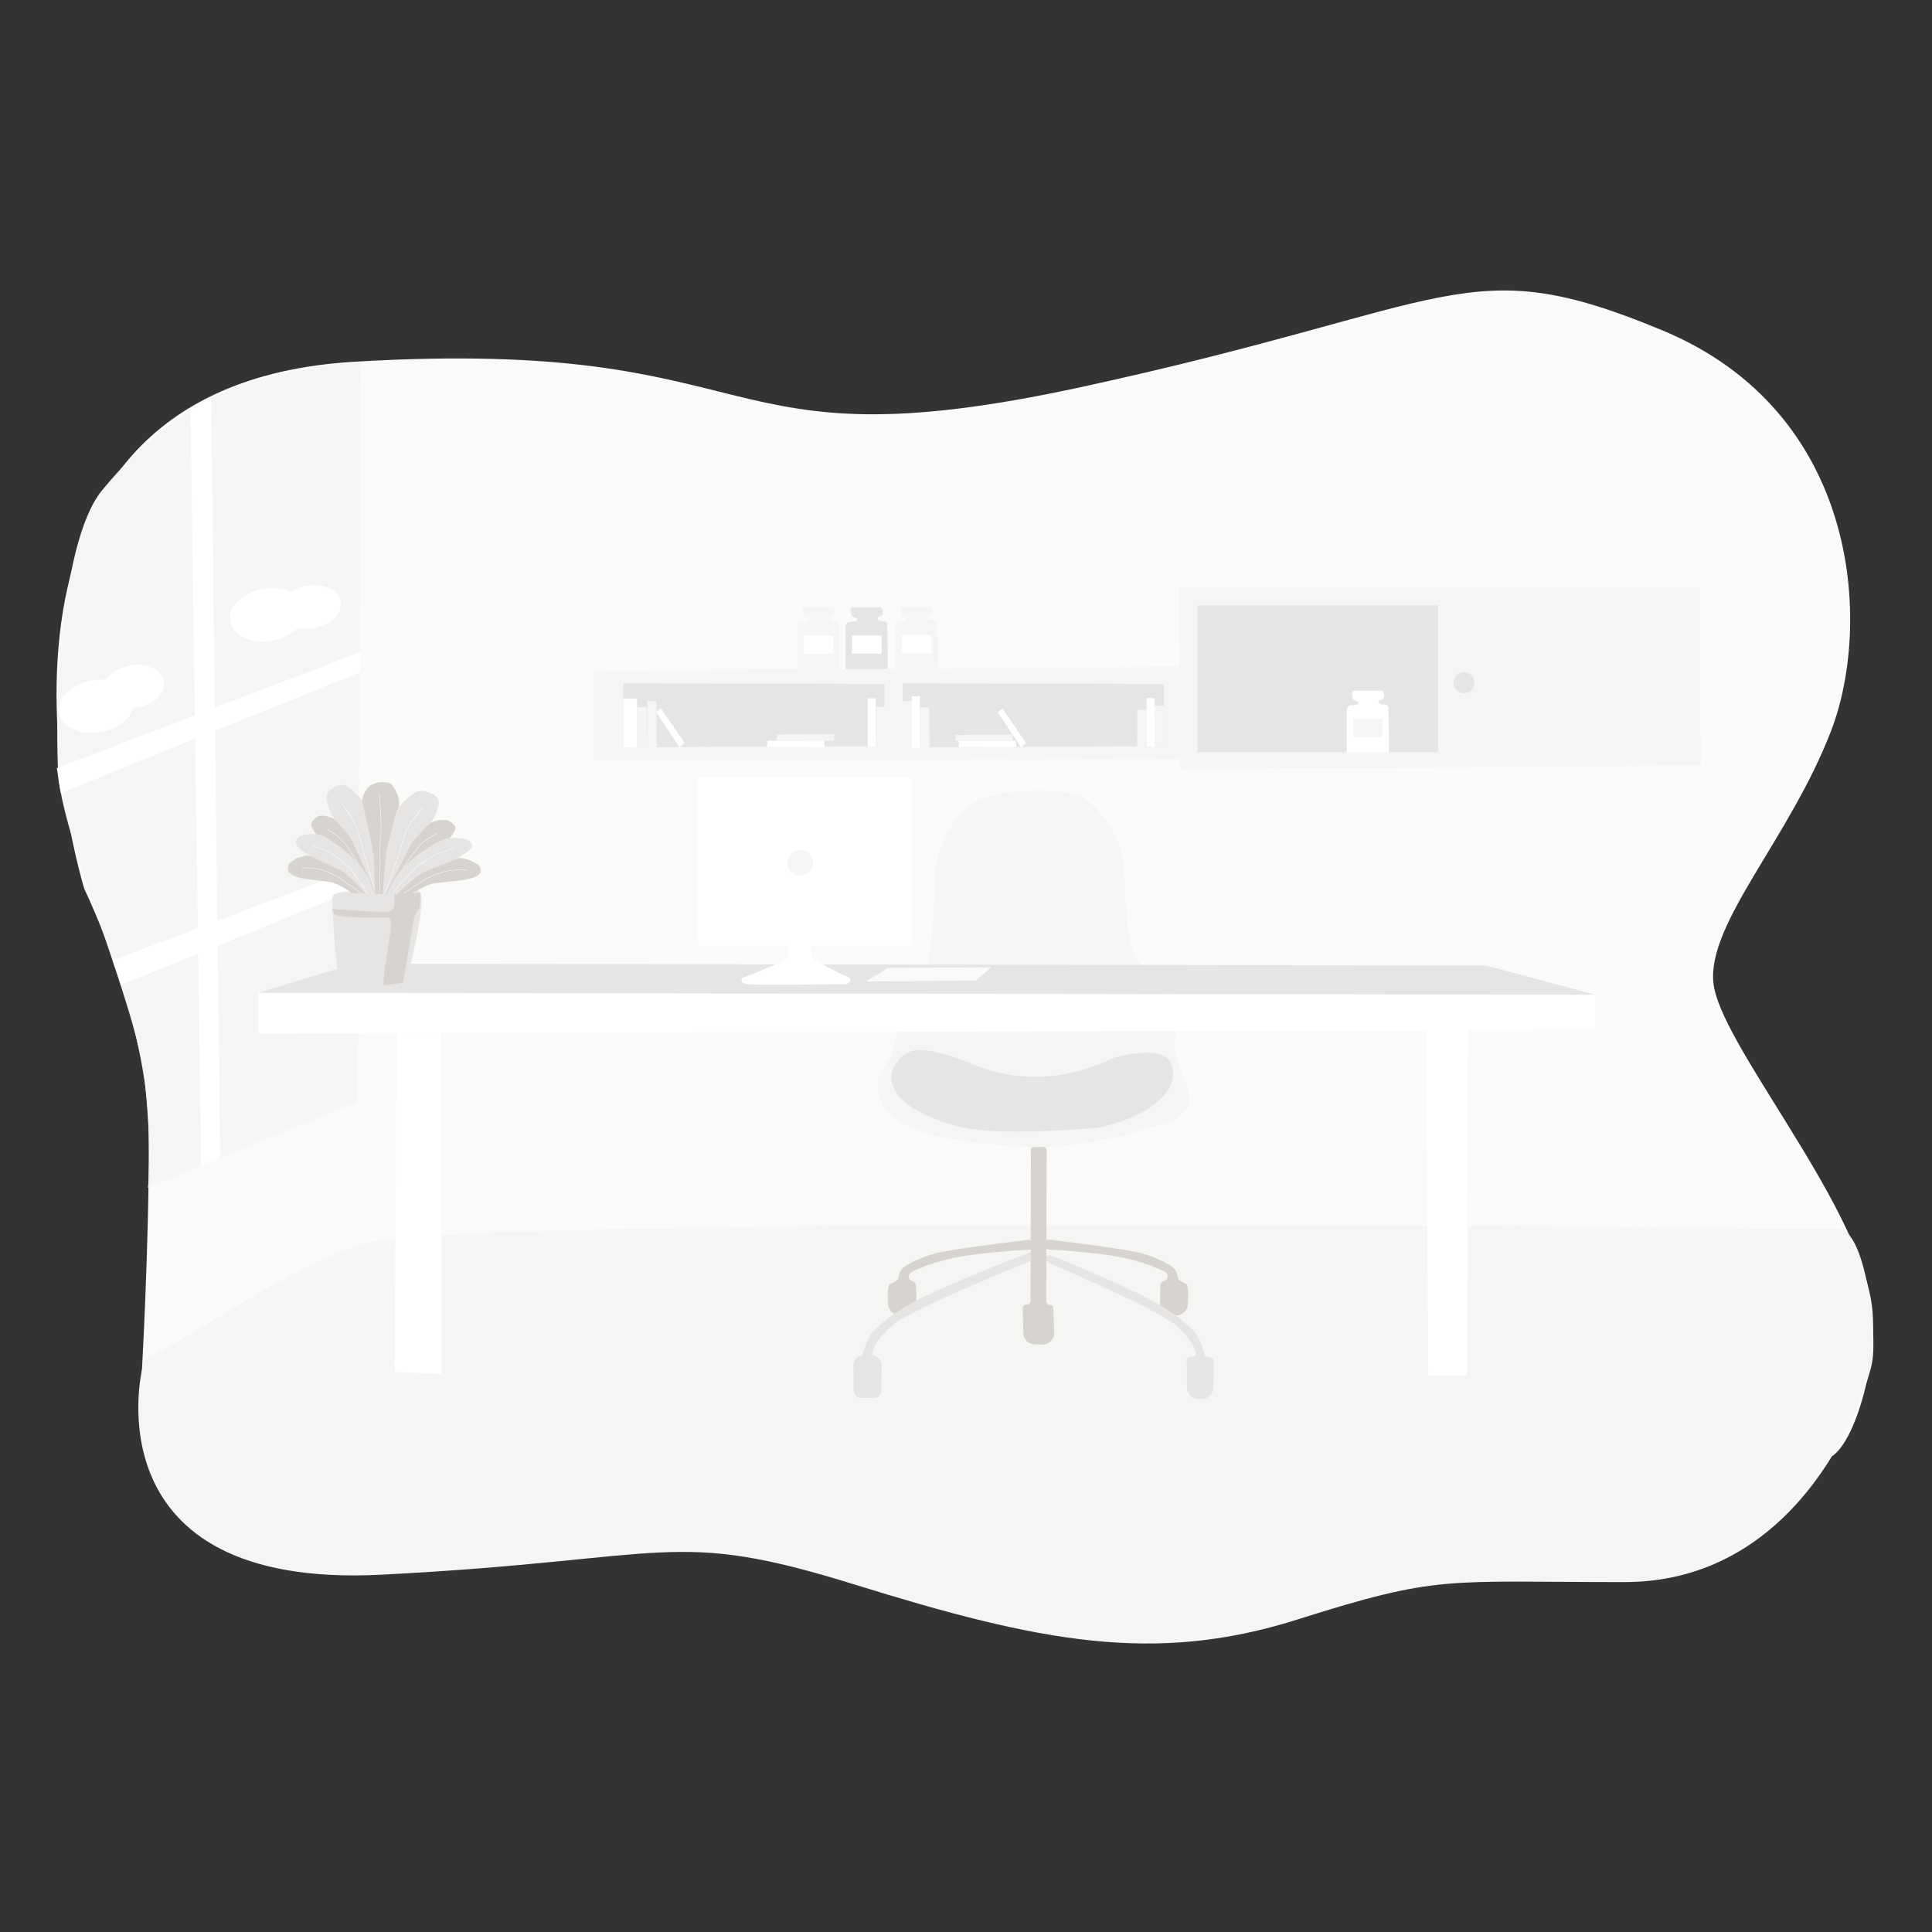 <svg width="1024" height="1024" viewBox="0 0 1024 1024" fill="none" xmlns="http://www.w3.org/2000/svg">
<rect x="0" y="0" width="1024" height="1024" fill="#333333" stroke="none"/>
<g clip-path="url(#clip0_91175_9718)">
<path d="M44.74 471.281C44.74 471.281 -37.945 205.111 187.97 191.715C413.885 178.319 372.182 248.7 572.767 205.214C773.351 161.729 776.749 131.742 881.16 175.125C985.571 218.507 992.367 330.416 970.538 387.298C948.708 444.18 904.843 489.211 908.138 520.95C911.433 552.688 982.379 634.301 991.749 689.431C996.898 719.521 981.967 770.838 967.963 773.002C864.067 789.593 446.732 762.286 446.732 762.286L204.445 751.569L74.807 733.845C74.807 733.845 79.234 659.445 78.823 600.605C78.411 540.22 44.74 471.281 44.74 471.281Z" fill="#FAFAF9"/>
<path d="M75.322 725.704C75.322 725.704 47.108 842.559 202.077 834.624C357.046 826.69 355.295 809.481 453.116 839.88C550.937 870.279 611.895 882.335 687.475 858.428C763.054 834.521 765.011 838.54 860.978 838.54C956.946 838.54 989.793 736.112 992.264 722.097C995.25 705.61 988.351 651.51 974.553 651.407C873.129 650.171 244.912 644.915 195.384 658.62C152.858 670.368 101.682 709.526 77.072 719.933" fill="#F5F5F4"/>
<path d="M93.856 623.069L189.618 583.911L191.265 191.921C191.265 191.921 120.628 196.455 92.826 223.247L93.856 623.069Z" fill="#F5F5F4"/>
<path d="M92.826 223.247L95.195 622.554L78.411 629.561C78.411 629.561 80.779 611.425 76.66 571.958C72.85 535.17 33.928 445.932 31.045 411.823C28.985 387.607 30.118 288.991 54.213 259.726C76.454 232.831 92.826 223.247 92.826 223.247Z" fill="#F5F5F4"/>
<path d="M144.126 339.584C155.051 337.68 162.84 330 161.522 322.43C160.205 314.861 150.28 310.269 139.355 312.173C128.43 314.078 120.641 321.757 121.958 329.327C123.276 336.896 133.2 341.488 144.126 339.584Z" fill="white"/>
<path d="M166.436 332.822C175.344 331.269 181.696 325.01 180.622 318.843C179.549 312.675 171.457 308.934 162.549 310.487C153.641 312.04 147.289 318.298 148.363 324.466C149.436 330.633 157.528 334.375 166.436 332.822Z" fill="white"/>
<path d="M53.41 388.035C64.335 386.13 72.124 378.45 70.807 370.881C69.489 363.312 59.565 358.719 48.639 360.624C37.714 362.528 29.925 370.208 31.243 377.777C32.56 385.347 42.485 389.939 53.41 388.035Z" fill="white"/>
<path d="M72.732 375.073C81.641 373.52 87.992 367.261 86.918 361.094C85.845 354.926 77.753 351.185 68.845 352.738C59.937 354.291 53.585 360.549 54.659 366.717C55.732 372.884 63.824 376.625 72.732 375.073Z" fill="white"/>
<path d="M100.961 216.859L105.8 214.179L106.006 214.076L108.993 212.531L111.876 211.191L116.715 613.589L106.624 617.814L100.961 216.859Z" fill="white"/>
<path d="M64.098 522.083L62.965 518.271C62.759 518.374 62.142 515.488 62.039 515.488L60.803 512.397L59.67 508.996L190.338 459.637L190.75 470.663L64.098 522.083Z" fill="white"/>
<path d="M32.28 420.376L31.869 418.212C31.663 417.594 31.354 415.018 31.148 414.399L30.633 410.174L30.118 407.083L191.265 345.461L190.75 356.281L32.28 420.376Z" fill="white"/>
<path d="M468.047 566.29C471.548 561.756 473.813 556.501 474.637 550.833C475.564 543.929 478.035 535.273 484.316 529.297C493.892 520.229 495.231 481.895 495.437 467.675C495.54 462.316 496.363 456.958 497.908 451.908C500.791 442.943 506.557 430.475 517.884 424.498C529.417 418.418 566.28 415.842 576.989 424.807C598.818 443.046 595.832 467.056 596.141 470.869C597.788 488.799 596.759 501.886 605.923 513.221C615.087 524.557 625.384 538.262 622.707 552.173C620.03 566.084 644.022 586.694 617.764 595.247C591.507 603.8 564.632 609.776 535.389 607.406C509.441 605.345 474.019 601.12 467.017 583.911C463.722 575.462 465.473 569.794 468.047 566.29Z" fill="#F5F5F4"/>
<path d="M474.637 564.127C475.873 562.375 477.417 559.799 480.197 558.356C482.978 556.913 488.641 552.997 516.34 564.333C555.88 580.614 588.418 560.726 591.507 560.314C594.596 559.902 622.501 551.143 621.78 569.485C621.059 587.827 588.006 597.72 578.018 598.132C568.03 598.544 526.431 602.46 505.94 596.586C485.449 590.713 477.623 582.778 476.181 580.82C474.637 578.656 469.488 571.443 474.637 564.127Z" fill="#E7E5E4"/>
<path d="M477.314 697.263H479.271C482.772 697.366 485.758 694.481 485.758 690.977C485.758 690.874 485.758 690.874 485.758 690.771L485.552 681.497C485.552 680.466 484.831 679.539 483.904 679.127L483.286 678.921C481.948 678.405 481.227 676.86 481.845 675.52C482.051 675.005 482.36 674.593 482.772 674.387C483.183 674.077 483.698 673.871 484.11 673.665C488.435 672.016 497.599 666.761 521.694 664.288C534.874 662.948 541.567 662.536 545.068 662.433C546.51 662.33 547.642 661.197 547.642 659.651C547.642 659.445 547.642 659.239 547.539 659.033C547.23 657.796 545.995 656.972 544.656 657.178C536.213 658.208 506.146 661.815 496.261 664.185C490.494 665.628 484.934 667.998 479.785 671.089C477.829 672.326 476.49 674.387 476.284 676.757C476.181 677.581 475.77 678.302 475.152 678.715C474.122 679.436 473.092 679.951 471.96 680.363C470.312 680.879 470.312 686.546 470.724 691.286C470.827 694.481 473.71 697.16 477.314 697.263Z" fill="#D6D3D1"/>
<path d="M623.222 697.263H621.78C617.97 697.366 614.778 694.275 614.778 690.462C614.778 690.359 614.778 690.256 614.778 690.153L614.984 681.394C614.984 680.363 615.602 679.436 616.632 679.024L617.25 678.818C618.588 678.302 619.309 676.757 618.691 675.417C618.485 675.005 618.176 674.593 617.765 674.284C617.353 673.974 616.838 673.768 616.426 673.562C612.101 671.914 603.04 666.658 579.151 664.185C566.177 662.845 559.484 662.433 556.086 662.33C554.644 662.227 553.512 661.094 553.512 659.548C553.512 659.342 553.512 659.136 553.615 658.93C553.923 657.693 555.159 656.869 556.498 657.075C564.941 658.105 594.699 661.712 604.378 664.082C610.145 665.525 615.602 667.895 620.648 670.986C622.604 672.223 623.943 674.284 624.149 676.654C624.252 677.478 624.663 678.199 625.281 678.612C626.208 679.23 627.238 679.848 628.37 680.26C630.018 680.776 629.915 686.546 629.606 691.286C629.503 694.481 626.723 697.16 623.222 697.263Z" fill="#D6D3D1"/>
<path d="M546.407 611.631L546.201 689.638C546.201 690.668 545.377 691.492 544.347 691.492H543.935C542.906 691.492 542.082 692.317 542.082 693.347C542.082 693.347 542.082 693.347 542.082 693.45L542.391 706.64C542.494 709.835 545.068 712.514 548.363 712.514L552.482 712.617C555.88 712.72 558.763 709.938 558.763 706.537C558.763 706.434 558.763 706.331 558.763 706.125L558.248 693.347C558.248 692.317 557.424 691.595 556.395 691.595C555.365 691.595 554.541 690.771 554.541 689.741L554.747 609.776C554.747 608.746 553.923 607.921 552.894 607.921H548.157C547.127 607.921 546.304 608.746 546.304 609.776C546.304 609.776 546.304 609.776 546.304 609.879L546.407 611.631Z" fill="#D6D3D1"/>
<path d="M546.51 668.204C546.51 668.204 483.492 693.553 473.607 702.003C463.722 710.453 462.075 715.708 462.487 717.975C462.487 718.182 462.898 718.388 463.31 718.491C465.782 719.212 467.429 721.479 467.326 723.952L467.12 737.245C467.12 739.306 465.37 740.955 463.413 740.955H456.308C454.249 740.955 452.602 739.306 452.499 737.245L452.293 724.055C452.19 721.273 454.249 718.8 457.029 718.388H457.132C457.132 718.388 459.603 708.392 463.413 704.992C467.223 701.591 473.916 693.965 500.276 682.424C526.637 670.883 546.407 663.67 546.407 663.67L546.51 668.204Z" fill="#E7E5E4"/>
<path d="M554.438 667.276C554.438 668.101 554.953 668.925 555.674 669.234C564.323 672.944 614.572 694.687 623.222 702.415C632.592 710.865 634.137 716.121 633.725 718.388C633.622 718.903 632.283 719.109 630.944 719.212C629.812 719.315 628.988 720.242 628.988 721.376L629.194 735.493C629.194 738.791 631.974 741.47 635.269 741.47H637.02C640.315 741.47 642.992 738.791 643.095 735.493L643.301 721.479C643.301 720.449 642.58 719.521 641.55 719.418L640.006 719.212C639.182 719.109 638.564 718.491 638.358 717.666C637.638 714.884 635.578 708.186 632.695 705.507C629.091 702.106 622.707 694.481 597.788 682.939C578.636 674.18 563.294 667.895 557.218 665.422C556.189 665.009 554.953 665.422 554.541 666.452C554.541 666.761 554.541 666.967 554.438 667.276Z" fill="#E7E5E4"/>
<path d="M209.182 727.147L210.212 547.845H233.895V728.177L209.182 727.147Z" fill="white"/>
<path d="M755.949 544.651L756.979 729.208H777.573L777.985 545.475L755.949 544.651Z" fill="white"/>
<path d="M137.103 526.205V547.845L845.533 545.784V527.236L137.103 526.205Z" fill="white"/>
<path d="M137.103 526.205L187.558 510.748L787.87 511.779L845.533 527.236L137.103 526.205Z" fill="#E7E5E4"/>
<path d="M458.883 520.229L470.724 513.015L525.401 512.706L517.163 519.713L458.883 520.229Z" fill="#FAFAF9"/>
<path d="M186.529 472.518C186.529 472.518 177.57 472.106 176.438 474.991C175.305 477.876 178.497 517.24 179.939 519.61C181.38 521.98 195.59 522.599 199.606 522.599C199.606 522.599 214.536 521.259 215.257 520.228C215.978 519.198 226.069 478.495 222.774 473.033C219.479 467.572 187.043 472.621 187.043 472.621" fill="#E7E5E4"/>
<path d="M175.717 481.792C175.717 481.792 203.518 483.956 206.813 483.029C210.108 482.101 208.976 473.754 208.976 473.754L222.774 473.136C222.774 473.136 222.774 481.174 221.847 482.101C220.817 483.338 219.994 484.78 219.479 486.326C219.479 486.841 213.609 520.847 213.609 520.847C213.609 520.847 204.651 522.186 203.518 522.083C202.077 521.877 207.225 493.849 207.225 491.891C207.225 489.933 207.225 486.223 205.784 486.223C204.342 486.223 177.158 487.047 176.952 483.956C176.849 483.235 176.334 482.41 175.717 481.792Z" fill="#D6D3D1"/>
<path d="M186.734 473.445C186.734 473.445 179.012 467.984 174.893 467.469C170.774 466.953 165.935 466.438 161.816 465.82C157.697 465.202 152.446 463.347 152.549 460.874C152.652 458.503 153.166 457.267 155.535 455.927C157.594 454.588 159.859 453.763 162.331 453.454C164.184 453.248 182.719 458.091 190.441 469.633L193.53 473.445H186.734Z" fill="#D6D3D1"/>
<path d="M159.859 459.946C159.859 459.946 166.964 459.843 170.877 461.08C173.966 462.213 176.849 463.553 179.733 465.201L191.368 473.342" fill="#D6D3D1"/>
<path d="M159.859 459.946C159.859 459.946 166.964 459.843 170.877 461.08C173.966 462.213 176.849 463.553 179.733 465.201L191.368 473.342" stroke="white" stroke-width="0.223" stroke-miterlimit="10" stroke-linecap="round"/>
<path d="M194.869 473.136C194.869 473.136 185.808 460.874 182.307 457.473C178.806 453.969 174.687 450.054 171.289 446.447C167.891 442.84 163.669 437.688 165.42 435.524C167.17 433.36 168.509 431.917 171.804 432.433C174.378 432.742 176.849 433.669 179.012 435.112C180.865 436.245 197.237 451.908 199.606 469.839L201.974 473.445L194.869 473.136Z" fill="#D6D3D1"/>
<path d="M173.657 439.646C173.657 439.646 180.659 443.871 183.439 447.89C186.014 451.702 190.132 458.4 190.132 458.4L194.766 471.281" stroke="white" stroke-width="0.223" stroke-miterlimit="10" stroke-linecap="round"/>
<path d="M199.4 473.651C199.4 473.651 188.897 450.775 186.94 446.241C184.984 441.707 176.952 434.906 175.099 430.269C173.348 425.632 172.216 422.334 174.069 419.758C175.923 417.182 180.762 415.121 183.851 416.666C186.734 418.109 190.544 422.437 192.192 424.601C193.427 426.353 202.077 457.37 201.356 464.583L203.004 473.754L199.4 473.651Z" fill="#E7E5E4"/>
<path d="M180.762 425.219C180.762 425.219 186.837 433.051 188.691 437.585C190.75 442.737 192.81 452.527 192.501 450.981L198.782 472.209" stroke="white" stroke-width="0.223" stroke-miterlimit="10" stroke-linecap="round"/>
<path d="M193.633 473.548C193.633 473.548 184.366 462.934 179.835 460.874C175.305 458.813 170.156 456.546 165.729 454.279C161.301 452.011 156.05 448.302 156.873 446.035C157.8 443.768 158.727 442.84 161.919 442.428C164.699 441.913 167.582 442.016 170.362 442.634C172.422 443.149 191.78 454.897 196.722 468.808L198.988 473.651L193.633 473.548Z" fill="#E7E5E4"/>
<path d="M165.42 448.096C165.42 448.096 173.451 450.775 177.467 453.454C180.453 455.721 183.336 458.091 186.117 460.77L194.972 473.754" stroke="white" stroke-width="0.223" stroke-miterlimit="10" stroke-linecap="round"/>
<path d="M217.831 473.754C217.831 473.754 226.275 468.602 230.702 468.087C235.13 467.572 240.279 467.159 244.809 466.541C249.34 465.923 254.9 464.171 254.797 461.904C254.694 459.637 254.179 458.503 251.502 457.164C249.237 455.927 246.766 455.103 244.191 454.794C242.235 454.588 222.053 459.225 213.712 470.251L210.314 473.857L217.831 473.754Z" fill="#D6D3D1"/>
<path d="M246.869 460.977C246.869 460.977 239.146 460.874 234.924 462.11C231.629 463.141 228.437 464.48 225.348 466.026L214.124 473.548" fill="#D6D3D1"/>
<path d="M246.869 460.977C246.869 460.977 239.146 460.874 234.924 462.11C231.629 463.141 228.437 464.48 225.348 466.026L214.124 473.548" stroke="white" stroke-width="0.223" stroke-miterlimit="10" stroke-linecap="round"/>
<path d="M208.976 473.548C208.976 473.548 218.758 461.801 222.568 458.503C226.378 455.206 230.805 451.393 234.512 447.993C238.219 444.592 242.75 439.646 240.896 437.585C239.043 435.524 237.601 434.184 233.997 434.597C231.217 434.803 228.643 435.73 226.275 437.173C224.318 438.306 206.608 453.248 204.033 470.354L201.459 473.857L208.976 473.548Z" fill="#D6D3D1"/>
<path d="M231.938 441.501C231.938 441.501 224.318 445.52 221.332 449.332C218.552 452.939 214.021 459.431 214.021 459.431L208.976 471.693" stroke="white" stroke-width="0.223" stroke-miterlimit="10" stroke-linecap="round"/>
<path d="M204.136 474.064C204.136 474.064 215.566 452.218 217.625 447.89C219.685 443.562 228.437 437.07 230.394 432.639C232.35 428.208 233.586 425.013 231.526 422.643C229.467 420.273 224.215 418.212 220.92 419.655C217.728 420.994 213.712 425.116 211.859 427.28C210.417 428.929 201.15 458.606 201.871 465.511L200.12 474.27L204.136 474.064Z" fill="#E7E5E4"/>
<path d="M203.004 473.754C203.004 473.754 203.93 452.424 206.093 445.52C207.534 440.882 208.976 433.154 210.932 428.826C212.889 424.498 209.903 418.727 207.946 416.254C205.99 413.781 200.738 414.296 197.34 415.739C194.148 417.079 192.398 421.51 191.986 423.88C191.677 426.044 199.194 451.702 198.37 461.183L198.988 473.96L203.004 473.754Z" fill="#D6D3D1"/>
<path d="M224.215 427.796C224.215 427.796 217.728 435.215 215.669 439.646C213.403 444.592 211.241 453.969 211.55 452.424L204.136 473.239" stroke="white" stroke-width="0.223" stroke-miterlimit="10" stroke-linecap="round"/>
<path d="M210.417 473.96C210.417 473.96 220.508 463.862 225.348 461.904C230.188 459.946 235.851 457.782 240.587 455.618C245.324 453.454 251.09 449.951 250.164 447.787C249.237 445.623 248.207 444.798 244.706 444.386C241.72 443.974 238.631 443.974 235.645 444.592C233.38 445.107 212.477 456.236 207.122 469.529L204.651 474.064L210.417 473.96Z" fill="#E7E5E4"/>
<path d="M240.793 449.538C240.793 449.538 232.144 452.115 227.819 454.588C224.627 456.649 221.435 459.019 218.552 461.492L208.77 472.415" stroke="white" stroke-width="0.223" stroke-miterlimit="10" stroke-linecap="round"/>
<path d="M200.944 420.273C200.944 420.273 202.695 438.512 201.665 443.459C201.253 445.52 201.459 458.4 201.459 458.4L201.15 472.724" stroke="white" stroke-width="0.223" stroke-miterlimit="10" stroke-linecap="round"/>
<path d="M483.08 412.132H369.917V501.062H483.08V412.132Z" fill="white"/>
<path d="M424.079 464.068C427.832 464.068 430.875 461.023 430.875 457.267C430.875 453.511 427.832 450.466 424.079 450.466C420.326 450.466 417.283 453.511 417.283 457.267C417.283 461.023 420.326 464.068 424.079 464.068Z" fill="#F5F5F4"/>
<path d="M416.974 498.898C416.974 498.898 419.857 506.42 416.562 508.481C413.267 510.542 393.291 518.477 393.291 518.477C393.291 518.477 391.85 520.847 395.351 521.568C398.543 522.289 439.113 521.671 447.865 521.568C449.101 521.671 450.233 520.95 450.748 519.816C450.954 519.095 450.645 518.271 449.101 517.755C446.423 516.828 436.538 511.367 432.214 509.099C430.669 508.275 430.257 506.729 429.948 505.184C429.433 502.814 429.125 500.237 430.772 499.722C433.346 498.898 417.077 499.928 417.077 499.928" fill="white"/>
<path d="M331.201 402.961L625.487 402.549L624.972 353.293L314.52 355.663L314.314 402.961H331.201Z" fill="#F5F5F4"/>
<path d="M478.447 362.155V396.057L616.941 395.542V362.567L478.447 362.155Z" fill="#E7E5E4"/>
<path d="M330.377 362.155V396.057L468.871 395.542V362.567L330.377 362.155Z" fill="#E7E5E4"/>
<path d="M330.377 370.295H337.688V396.16L330.377 396.057V370.295Z" fill="white"/>
<path d="M337.791 374.829H342.63L342.836 396.057L337.688 396.16L337.791 374.829Z" fill="#F5F5F4"/>
<path d="M459.912 370.089H464.134V395.954L459.912 395.851V370.089Z" fill="white"/>
<path d="M464.237 374.623H469.077L469.283 395.851L464.134 395.954L464.237 374.623Z" fill="#F5F5F4"/>
<path d="M343.042 371.532H347.882L348.088 396.057L342.939 396.16L343.042 371.532Z" fill="#F5F5F4"/>
<path d="M347.779 377.406L350.25 375.448L362.915 393.79L360.135 396.057L347.779 377.406Z" fill="white"/>
<path d="M406.677 395.954H437.053L436.847 392.45L406.677 392.657V395.954Z" fill="white"/>
<path d="M411.723 392.553H442.099L441.996 389.153L411.723 389.359V392.553Z" fill="#F5F5F4"/>
<path d="M483.286 369.059H487.508L487.611 396.263L483.286 396.16V369.059Z" fill="white"/>
<path d="M487.611 374.829H492.451L492.657 396.057L487.611 396.16V374.829Z" fill="#F5F5F4"/>
<path d="M607.673 369.986H611.895L611.998 395.748H607.673V369.986Z" fill="white"/>
<path d="M611.895 374.108H616.941L617.147 395.542L611.998 395.645L611.895 374.108Z" fill="#F5F5F4"/>
<path d="M602.834 376.272H607.673L607.879 395.748L602.731 395.851L602.834 376.272Z" fill="#F5F5F4"/>
<path d="M478.344 371.532H483.286L483.389 396.16L478.344 396.263V371.532Z" fill="#F5F5F4"/>
<path d="M528.799 377.509L531.27 375.448L543.832 393.893L541.155 396.057L528.799 377.509Z" fill="white"/>
<path d="M508.205 395.954H538.581L538.375 392.553L508.205 392.76V395.954Z" fill="white"/>
<path d="M506.557 392.76H536.83L536.727 389.359L506.557 389.565V392.76Z" fill="#F5F5F4"/>
<path d="M625.281 350.716L624.972 311.25H900.93L901.548 405.64L625.487 407.907L625.281 354.323" fill="#F5F5F4"/>
<path d="M428.713 327.84C428.713 327.84 426.035 326.913 425.829 326.294C425.624 325.676 424.697 321.863 426.447 321.863H441.481C441.481 321.863 443.952 325.882 440.863 326.707C437.774 327.531 440.451 329.18 441.275 329.18C442.099 329.18 444.158 329.18 444.57 330.313C444.982 331.447 444.982 354.632 444.982 354.632H422.637V332.065C422.637 330.725 423.667 329.695 425.006 329.592H425.109C427.58 329.592 429.33 328.974 428.713 327.84Z" fill="#F5F5F4"/>
<path d="M441.687 336.805H426.035V346.492H441.687V336.805Z" fill="white"/>
<path d="M454.249 327.84C454.249 327.84 451.572 326.913 451.366 326.294C451.16 325.676 450.233 321.863 451.984 321.863H467.017C467.017 321.863 469.488 325.882 466.399 326.707C463.31 327.531 465.988 329.18 466.811 329.18C467.635 329.18 469.694 329.18 470.106 330.313C470.518 331.447 470.518 354.632 470.518 354.632H448.174V332.065C448.174 330.725 449.204 329.695 450.542 329.592H450.645C453.219 329.592 454.97 328.974 454.249 327.84Z" fill="#E7E5E4"/>
<path d="M467.223 336.805H451.572V346.492H467.223V336.805Z" fill="white"/>
<path d="M480.609 327.531C480.609 327.531 477.932 326.603 477.726 325.985C477.52 325.367 476.593 321.554 478.344 321.554H493.377C493.377 321.554 495.849 325.573 492.76 326.397C489.67 327.222 492.348 328.871 493.171 328.871C493.995 328.871 496.055 328.871 496.466 330.004C496.878 331.138 496.878 354.323 496.878 354.323H474.534V331.756C474.534 330.416 475.564 329.386 476.902 329.283H477.005C479.477 329.283 481.33 328.664 480.609 327.531Z" fill="#F5F5F4"/>
<path d="M493.583 336.496H477.932V346.182H493.583V336.496Z" fill="white"/>
<path d="M762.231 320.833H634.754V398.736H762.231V320.833Z" fill="#E7E5E4"/>
<path d="M775.925 367.41C778.996 367.41 781.486 364.919 781.486 361.845C781.486 358.772 778.996 356.281 775.925 356.281C772.855 356.281 770.365 358.772 770.365 361.845C770.365 364.919 772.855 367.41 775.925 367.41Z" fill="#E7E5E4"/>
<path d="M719.91 372.047C719.91 372.047 717.233 371.12 717.027 370.501C716.821 369.883 715.894 366.07 717.645 366.07H732.678C732.678 366.07 735.15 370.089 732.06 370.914C728.971 371.738 731.649 373.387 732.472 373.387C733.296 373.387 735.356 373.387 735.767 374.52C736.179 375.654 736.179 398.839 736.179 398.839H713.835V376.272C713.835 374.932 714.865 373.902 716.203 373.799H716.306C718.777 373.799 720.528 373.181 719.91 372.047Z" fill="white"/>
<path d="M732.781 381.012H717.13V390.699H732.781V381.012Z" fill="#F5F5F4"/>
</g>
<defs>
<clipPath id="clip0_91175_9718">
<rect width="963" height="717" fill="white" transform="translate(30 154)"/>
</clipPath>
</defs>
</svg>
